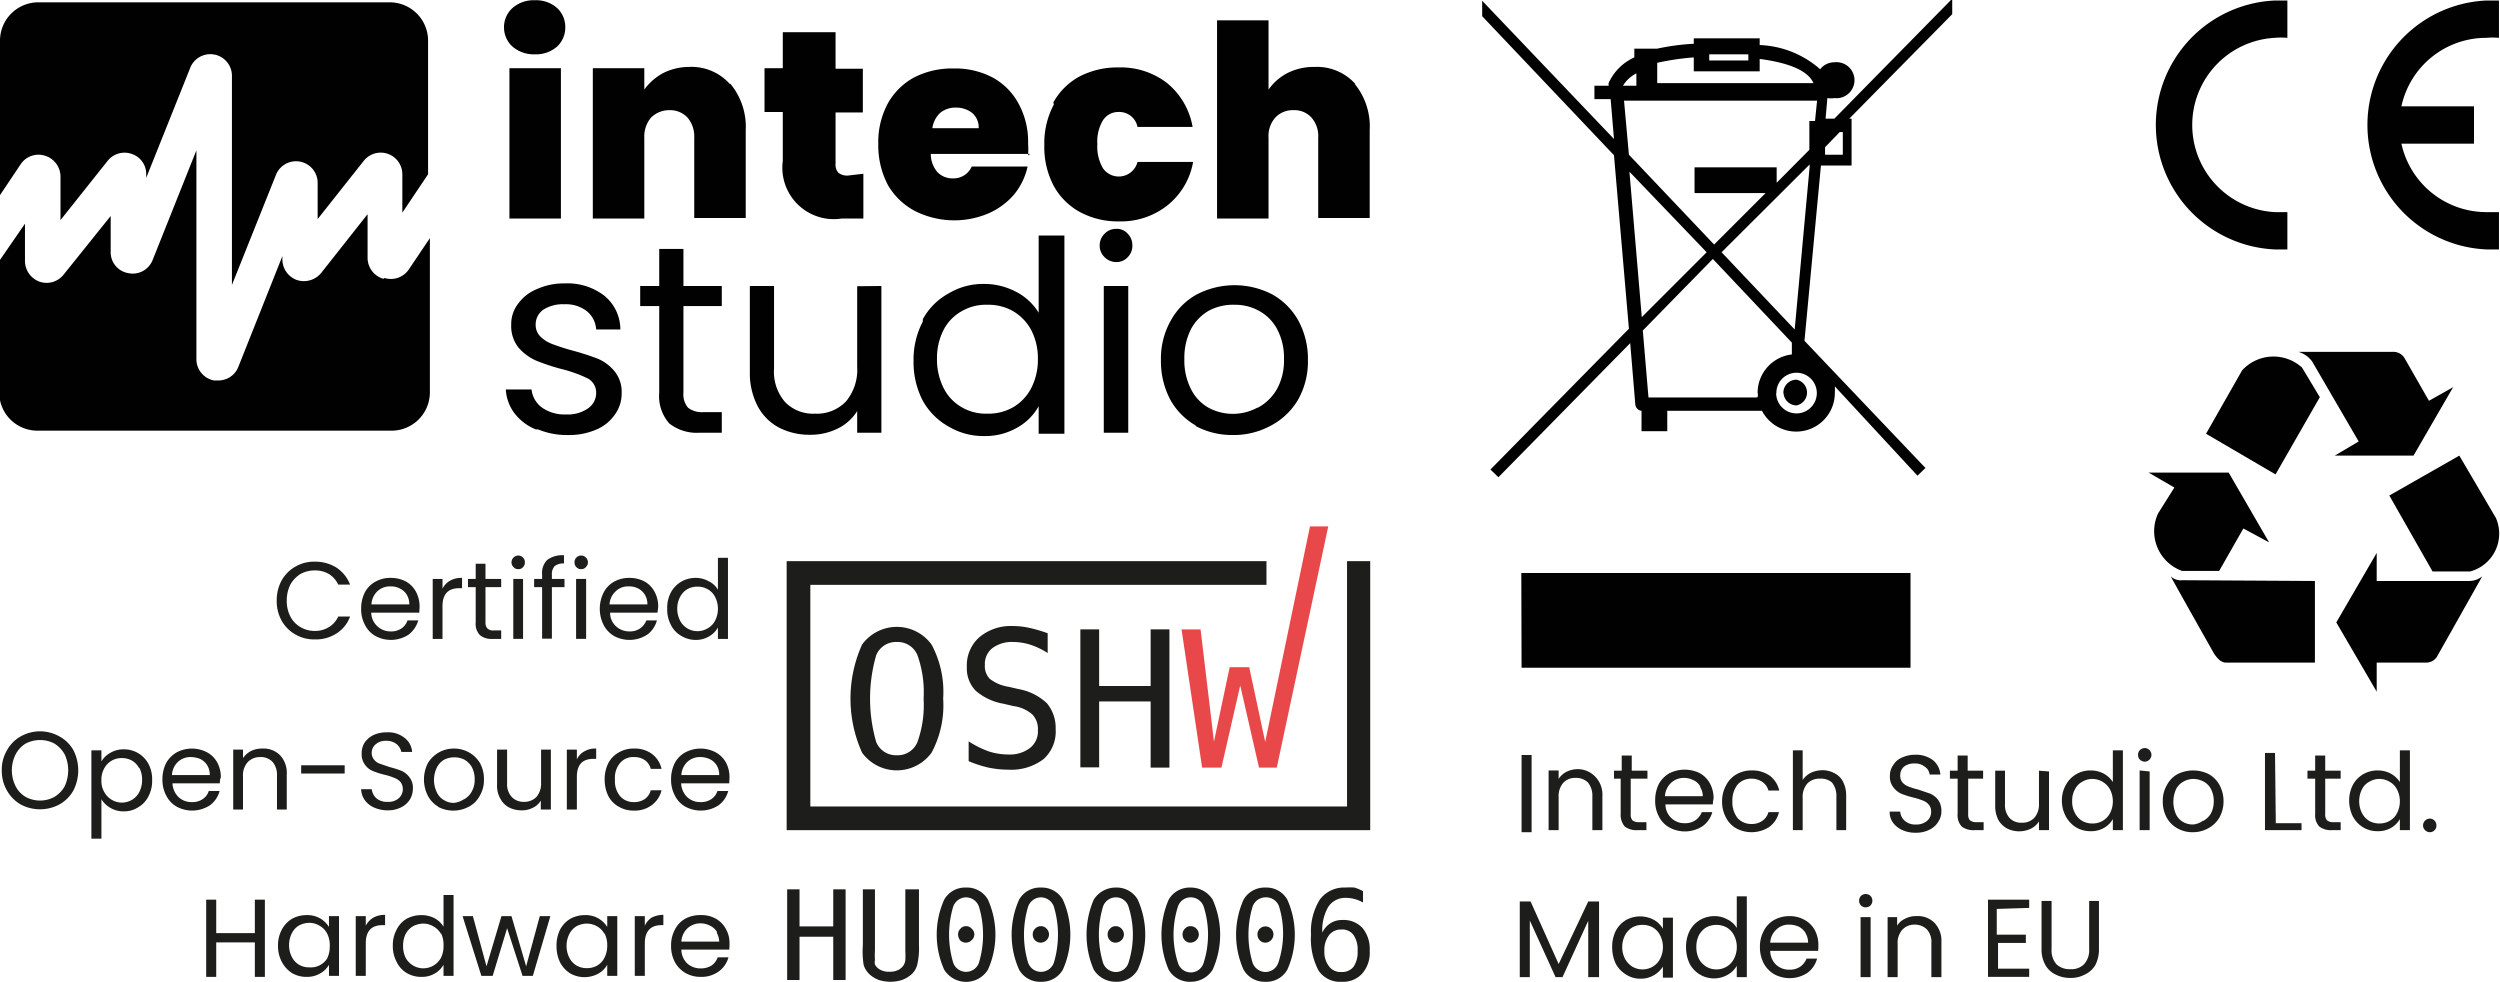 <svg xmlns="http://www.w3.org/2000/svg" viewBox="0 0 97.12 38.14"><defs><style>.cls-1{fill:#1d1d1b;}.cls-2,.cls-3{fill:#010101;}.cls-3{fill-rule:evenodd;}.cls-4{fill:#e9484a;}</style></defs><g id="Réteg_3" data-name="Réteg 3"><path class="cls-1" d="M47.24,126.3a1.4,1.4,0,0,1,.54-.54,1.44,1.44,0,0,1,.75-.19,1.55,1.55,0,0,1,.84.23,1.39,1.39,0,0,1,.53.66h-.46a1,1,0,0,0-.36-.41,1.07,1.07,0,0,0-.55-.14,1.16,1.16,0,0,0-.56.14,1.18,1.18,0,0,0-.39.41,1.38,1.38,0,0,0-.14.62,1.32,1.32,0,0,0,.14.62,1,1,0,0,0,.39.41,1.07,1.07,0,0,0,.56.15,1,1,0,0,0,.55-.15.91.91,0,0,0,.36-.41h.46a1.3,1.3,0,0,1-.53.66,1.47,1.47,0,0,1-.84.23,1.44,1.44,0,0,1-.75-.19,1.4,1.4,0,0,1-.54-.54,1.55,1.55,0,0,1-.19-.78A1.61,1.61,0,0,1,47.24,126.3Z" transform="translate(-36.3 -103.75)"/><path class="cls-1" d="M52.59,127.55H50.72a.75.75,0,0,0,.76.73.7.7,0,0,0,.42-.12.59.59,0,0,0,.23-.31h.42a1.08,1.08,0,0,1-.37.55,1.26,1.26,0,0,1-1.29.06,1,1,0,0,1-.41-.43,1.28,1.28,0,0,1-.15-.63,1.39,1.39,0,0,1,.14-.63,1,1,0,0,1,.41-.42,1.16,1.16,0,0,1,.6-.15,1.25,1.25,0,0,1,.59.14,1,1,0,0,1,.39.4,1.2,1.2,0,0,1,.14.57C52.6,127.39,52.59,127.46,52.59,127.55Zm-.49-.7a.64.64,0,0,0-.27-.24.75.75,0,0,0-.37-.08.71.71,0,0,0-.5.19.76.76,0,0,0-.23.51H52.2A.7.7,0,0,0,52.1,126.85Z" transform="translate(-36.3 -103.75)"/><path class="cls-1" d="M53.78,126.31a.88.88,0,0,1,.47-.11v.4h-.11c-.43,0-.65.23-.65.7v1.27h-.38v-2.33h.38v.38A.73.73,0,0,1,53.78,126.31Z" transform="translate(-36.3 -103.75)"/><path class="cls-1" d="M55.16,126.56v1.37a.33.33,0,0,0,.08.24.33.33,0,0,0,.25.07h.28v.33h-.35a.69.69,0,0,1-.48-.15.63.63,0,0,1-.16-.49v-1.37h-.3v-.32h.3v-.59h.38v.59h.61v.32Z" transform="translate(-36.3 -103.75)"/><path class="cls-1" d="M56.25,125.78a.25.25,0,0,1-.08-.18.27.27,0,0,1,.27-.27.26.26,0,0,1,.25.27.24.24,0,0,1-.07.18.22.22,0,0,1-.18.08A.22.22,0,0,1,56.25,125.78Zm.37.46v2.33h-.38v-2.33Z" transform="translate(-36.3 -103.75)"/><path class="cls-1" d="M58.23,126.56h-.49v2h-.38v-2h-.31v-.32h.31v-.17a.71.71,0,0,1,.2-.57,1,1,0,0,1,.65-.18v.32a.55.55,0,0,0-.36.1.45.45,0,0,0-.11.33v.17h.49Z" transform="translate(-36.3 -103.75)"/><path class="cls-1" d="M58.69,125.78a.24.24,0,0,1-.07-.18.25.25,0,0,1,.07-.19.27.27,0,0,1,.19-.08.25.25,0,0,1,.18.08.26.26,0,0,1,.08.19.25.25,0,0,1-.08.18.22.22,0,0,1-.18.08A.24.24,0,0,1,58.69,125.78Zm.38.46v2.33h-.39v-2.33Z" transform="translate(-36.3 -103.75)"/><path class="cls-1" d="M61.84,127.55H60a.71.71,0,0,0,.23.53.77.77,0,0,0,.52.2.7.7,0,0,0,.42-.12.67.67,0,0,0,.24-.31h.41a1,1,0,0,1-.37.55,1.26,1.26,0,0,1-1.29.06,1.06,1.06,0,0,1-.41-.43,1.4,1.4,0,0,1,0-1.26,1,1,0,0,1,.4-.42,1.21,1.21,0,0,1,.6-.15,1.25,1.25,0,0,1,.59.14,1,1,0,0,1,.39.4,1.2,1.2,0,0,1,.14.57A2,2,0,0,1,61.84,127.55Zm-.49-.7a.67.67,0,0,0-.26-.24.77.77,0,0,0-.37-.08.68.68,0,0,0-.5.19.73.73,0,0,0-.24.51h1.47A.7.7,0,0,0,61.35,126.85Z" transform="translate(-36.3 -103.75)"/><path class="cls-1" d="M62.36,126.77a1.08,1.08,0,0,1,.4-.42,1.1,1.1,0,0,1,.57-.15,1,1,0,0,1,.5.13.83.83,0,0,1,.36.33v-1.24h.39v3.15h-.39v-.44a.92.92,0,0,1-.34.34,1,1,0,0,1-.53.14,1.08,1.08,0,0,1-.56-.16,1,1,0,0,1-.4-.43,1.27,1.27,0,0,1-.14-.63A1.26,1.26,0,0,1,62.36,126.77Zm1.72.17a.7.7,0,0,0-.29-.3.76.76,0,0,0-.39-.1.77.77,0,0,0-.4.1.74.74,0,0,0-.28.3.94.94,0,0,0-.11.45,1,1,0,0,0,.11.47.74.74,0,0,0,.28.3.77.77,0,0,0,.4.11.77.77,0,0,0,.39-.11.7.7,0,0,0,.29-.3,1,1,0,0,0,.11-.46A1,1,0,0,0,64.08,126.94Z" transform="translate(-36.3 -103.75)"/><path class="cls-1" d="M37.1,135a1.45,1.45,0,0,1-.53-.54,1.51,1.51,0,0,1-.2-.78,1.46,1.46,0,0,1,.2-.78,1.38,1.38,0,0,1,.53-.54,1.53,1.53,0,0,1,1.51,0,1.38,1.38,0,0,1,.54.53,1.72,1.72,0,0,1,0,1.57,1.4,1.4,0,0,1-.54.54,1.6,1.6,0,0,1-1.51,0Zm1.31-.29a1.12,1.12,0,0,0,.4-.41,1.47,1.47,0,0,0,0-1.25,1.18,1.18,0,0,0-.39-.41,1.16,1.16,0,0,0-.56-.14,1.2,1.2,0,0,0-.57.14,1.07,1.07,0,0,0-.38.41,1.38,1.38,0,0,0,0,1.25,1,1,0,0,0,.39.41,1.17,1.17,0,0,0,1.11,0Z" transform="translate(-36.3 -103.75)"/><path class="cls-1" d="M40.58,133a1,1,0,0,1,.53-.14,1.07,1.07,0,0,1,.56.15,1.08,1.08,0,0,1,.4.42,1.27,1.27,0,0,1,.14.63,1.26,1.26,0,0,1-.14.62,1,1,0,0,1-.4.43,1,1,0,0,1-.56.16,1,1,0,0,1-.53-.14,1,1,0,0,1-.34-.33v1.53h-.39v-3.43h.39v.43A.9.9,0,0,1,40.58,133Zm1.13.6a.74.74,0,0,0-.28-.3.79.79,0,0,0-.4-.1.75.75,0,0,0-.68.4.87.87,0,0,0-.11.46.85.85,0,0,0,.11.46.79.79,0,0,0,.68.41.8.8,0,0,0,.4-.11.74.74,0,0,0,.28-.3,1,1,0,0,0,.11-.46A1,1,0,0,0,41.71,133.57Z" transform="translate(-36.3 -103.75)"/><path class="cls-1" d="M44.84,134.18H43a.8.8,0,0,0,.24.54.74.74,0,0,0,.52.19.7.7,0,0,0,.42-.12.59.59,0,0,0,.23-.31h.42a1,1,0,0,1-.37.55,1.26,1.26,0,0,1-1.29.06,1,1,0,0,1-.41-.43,1.28,1.28,0,0,1-.15-.63,1.39,1.39,0,0,1,.14-.63,1.1,1.1,0,0,1,.41-.42,1.26,1.26,0,0,1,1.19,0,1,1,0,0,1,.39.39,1.21,1.21,0,0,1,.14.58C44.85,134,44.84,134.1,44.84,134.18Zm-.49-.7a.67.67,0,0,0-.26-.24,1,1,0,0,0-.38-.08.71.71,0,0,0-.5.19.76.76,0,0,0-.23.51h1.47A.7.7,0,0,0,44.35,133.48Z" transform="translate(-36.3 -103.75)"/><path class="cls-1" d="M47.18,133.09a1,1,0,0,1,.26.74v1.37h-.38v-1.32a.77.77,0,0,0-.17-.53.62.62,0,0,0-.48-.19.66.66,0,0,0-.48.19.76.76,0,0,0-.19.56v1.29h-.38v-2.33h.38v.33a.87.87,0,0,1,.32-.28,1,1,0,0,1,.43-.09A.9.9,0,0,1,47.18,133.09Z" transform="translate(-36.3 -103.75)"/><path class="cls-1" d="M49.69,133.48v.32H48v-.32Z" transform="translate(-36.3 -103.75)"/><path class="cls-1" d="M50.83,135.12a.86.86,0,0,1-.36-.29.75.75,0,0,1-.14-.42h.41a.59.59,0,0,0,.18.35.63.63,0,0,0,.44.14.59.59,0,0,0,.43-.14.47.47,0,0,0,.07-.63.6.6,0,0,0-.24-.16,2.3,2.3,0,0,0-.37-.12,2.92,2.92,0,0,1-.47-.15.7.7,0,0,1-.3-.24.68.68,0,0,1-.13-.44.77.77,0,0,1,.12-.43.91.91,0,0,1,.35-.29,1.19,1.19,0,0,1,.51-.1,1,1,0,0,1,.68.21.75.75,0,0,1,.3.55h-.42a.53.53,0,0,0-.18-.3.62.62,0,0,0-.42-.13.56.56,0,0,0-.39.13.43.43,0,0,0-.16.35.4.4,0,0,0,.1.26.48.48,0,0,0,.22.15l.38.13a3.78,3.78,0,0,1,.47.15.81.81,0,0,1,.3.25.66.66,0,0,1,.13.44.84.84,0,0,1-.11.41.85.85,0,0,1-.34.31,1.12,1.12,0,0,1-.53.12A1.29,1.29,0,0,1,50.83,135.12Z" transform="translate(-36.3 -103.75)"/><path class="cls-1" d="M53.33,135.09a1.06,1.06,0,0,1-.41-.43,1.4,1.4,0,0,1,0-1.26,1.17,1.17,0,0,1,1-.57,1.19,1.19,0,0,1,.6.15,1.15,1.15,0,0,1,.43.42,1.28,1.28,0,0,1,.15.63,1.18,1.18,0,0,1-.16.63,1,1,0,0,1-.43.43,1.27,1.27,0,0,1-1.2,0Zm1-.29a.74.74,0,0,0,.29-.29.9.9,0,0,0,.12-.48,1,1,0,0,0-.11-.48.81.81,0,0,0-.29-.29.89.89,0,0,0-.78,0,.71.71,0,0,0-.28.29,1.1,1.1,0,0,0,0,1,.66.66,0,0,0,.28.29.7.7,0,0,0,.38.1A.87.87,0,0,0,54.32,134.8Z" transform="translate(-36.3 -103.75)"/><path class="cls-1" d="M57.7,132.87v2.33h-.39v-.35a.7.7,0,0,1-.31.28.91.91,0,0,1-.43.1,1.07,1.07,0,0,1-.49-.11.8.8,0,0,1-.34-.34,1,1,0,0,1-.13-.55v-1.36H56v1.31a.72.72,0,0,0,.18.53.62.62,0,0,0,.47.19.66.66,0,0,0,.49-.19.8.8,0,0,0,.18-.56v-1.28Z" transform="translate(-36.3 -103.75)"/><path class="cls-1" d="M59,132.94a.83.83,0,0,1,.46-.11v.4h-.1c-.44,0-.65.23-.65.7v1.27h-.39v-2.33h.39v.38A.67.67,0,0,1,59,132.94Z" transform="translate(-36.3 -103.75)"/><path class="cls-1" d="M59.93,133.4a1,1,0,0,1,.41-.42,1.11,1.11,0,0,1,.58-.15,1.13,1.13,0,0,1,.71.21,1,1,0,0,1,.37.58h-.42a.58.58,0,0,0-.23-.34.73.73,0,0,0-.43-.12.66.66,0,0,0-.53.23.89.89,0,0,0-.2.64.92.92,0,0,0,.2.65.69.69,0,0,0,.53.23.73.73,0,0,0,.43-.12.6.6,0,0,0,.23-.34H62a1,1,0,0,1-.37.57,1.1,1.1,0,0,1-.71.22,1.11,1.11,0,0,1-.58-.15,1,1,0,0,1-.41-.42,1.44,1.44,0,0,1-.14-.64A1.39,1.39,0,0,1,59.93,133.4Z" transform="translate(-36.3 -103.75)"/><path class="cls-1" d="M64.63,134.18H62.76a.8.8,0,0,0,.24.54.74.74,0,0,0,.52.19.7.7,0,0,0,.42-.12.59.59,0,0,0,.23-.31h.42a1,1,0,0,1-.37.55,1.26,1.26,0,0,1-1.29.06,1,1,0,0,1-.41-.43,1.28,1.28,0,0,1-.15-.63,1.39,1.39,0,0,1,.14-.63,1,1,0,0,1,.41-.42,1.26,1.26,0,0,1,1.19,0,1,1,0,0,1,.39.39,1.21,1.21,0,0,1,.14.58C64.64,134,64.63,134.1,64.63,134.18Zm-.49-.7a.64.64,0,0,0-.27-.24.87.87,0,0,0-.37-.08.71.71,0,0,0-.5.19.76.76,0,0,0-.23.51h1.47A.7.7,0,0,0,64.14,133.48Z" transform="translate(-36.3 -103.75)"/><path class="cls-1" d="M46.59,138.7v3H46.2v-1.34H44.7v1.34h-.39v-3h.39V140h1.5v-1.3Z" transform="translate(-36.3 -103.75)"/><path class="cls-1" d="M47.25,139.86a1.08,1.08,0,0,1,.4-.42,1.16,1.16,0,0,1,.56-.14,1,1,0,0,1,.53.13,1,1,0,0,1,.34.33v-.42h.39v2.32h-.39v-.43a.88.88,0,0,1-.35.34,1,1,0,0,1-.52.13,1.1,1.1,0,0,1-.57-.15,1.16,1.16,0,0,1-.39-.43,1.3,1.3,0,0,1-.15-.63A1.28,1.28,0,0,1,47.25,139.86ZM49,140a.74.74,0,0,0-.29-.29.77.77,0,0,0-.39-.11.88.88,0,0,0-.4.1.74.74,0,0,0-.28.3,1,1,0,0,0-.11.46,1,1,0,0,0,.11.47.74.74,0,0,0,.28.3.77.77,0,0,0,.4.1A.75.75,0,0,0,49,141a1,1,0,0,0,.11-.47A1,1,0,0,0,49,140Z" transform="translate(-36.3 -103.75)"/><path class="cls-1" d="M50.8,139.4a.92.92,0,0,1,.46-.11v.4h-.1c-.44,0-.65.24-.65.71v1.26h-.39v-2.32h.39v.37A.78.78,0,0,1,50.8,139.4Z" transform="translate(-36.3 -103.75)"/><path class="cls-1" d="M51.71,139.86a1,1,0,0,1,.39-.42,1.2,1.2,0,0,1,.57-.14,1.13,1.13,0,0,1,.51.12.93.93,0,0,1,.35.33v-1.23h.39v3.14h-.39v-.43a.92.92,0,0,1-.34.34,1,1,0,0,1-.52.13,1.1,1.1,0,0,1-.57-.15,1,1,0,0,1-.39-.43,1.3,1.3,0,0,1-.15-.63A1.28,1.28,0,0,1,51.71,139.86Zm1.72.17a.74.74,0,0,0-.29-.29.77.77,0,0,0-.4-.11.87.87,0,0,0-.39.1.76.76,0,0,0-.29.3,1,1,0,0,0-.1.46,1,1,0,0,0,.1.47.78.78,0,0,0,1.37,0,1,1,0,0,0,.1-.47A1,1,0,0,0,53.43,140Z" transform="translate(-36.3 -103.75)"/><path class="cls-1" d="M57.68,139.34,57,141.66h-.4L56,139.81l-.56,1.85H55l-.73-2.32h.4l.53,1.95.58-1.95h.39l.57,1.95.53-1.95Z" transform="translate(-36.3 -103.75)"/><path class="cls-1" d="M58.06,139.86a1.08,1.08,0,0,1,.4-.42,1.19,1.19,0,0,1,.56-.14,1,1,0,0,1,.53.13,1,1,0,0,1,.34.33v-.42h.39v2.32h-.39v-.43a.92.92,0,0,1-.34.34,1.13,1.13,0,0,1-1.09,0,1.11,1.11,0,0,1-.4-.43,1.42,1.42,0,0,1-.14-.63A1.39,1.39,0,0,1,58.06,139.86Zm1.72.17a.71.71,0,0,0-.28-.29.8.8,0,0,0-.4-.11.88.88,0,0,0-.4.1.74.74,0,0,0-.28.3,1,1,0,0,0-.11.46,1,1,0,0,0,.11.47.74.74,0,0,0,.28.3.77.77,0,0,0,.4.1.79.79,0,0,0,.4-.1.74.74,0,0,0,.28-.3,1,1,0,0,0,.11-.47A1,1,0,0,0,59.78,140Z" transform="translate(-36.3 -103.75)"/><path class="cls-1" d="M61.61,139.4a1,1,0,0,1,.46-.11v.4H62c-.43,0-.65.24-.65.71v1.26h-.39v-2.32h.39v.37A.78.78,0,0,1,61.61,139.4Z" transform="translate(-36.3 -103.75)"/><path class="cls-1" d="M64.63,140.64H62.77a.75.75,0,0,0,.23.54.76.76,0,0,0,.52.19.77.77,0,0,0,.42-.11.64.64,0,0,0,.24-.32h.42a1,1,0,0,1-.38.55,1.14,1.14,0,0,1-.7.21,1.18,1.18,0,0,1-.59-.15,1.1,1.1,0,0,1-.41-.42,1.32,1.32,0,0,1-.15-.64,1.28,1.28,0,0,1,.15-.63,1,1,0,0,1,.4-.42,1.21,1.21,0,0,1,.6-.14,1.12,1.12,0,0,1,.59.14,1,1,0,0,1,.39.4,1.1,1.1,0,0,1,.14.57A1.85,1.85,0,0,1,64.63,140.64Zm-.48-.69a.62.62,0,0,0-.27-.24.78.78,0,0,0-.37-.09.74.74,0,0,0-.5.19.77.77,0,0,0-.24.52h1.47A.74.74,0,0,0,64.15,140Z" transform="translate(-36.3 -103.75)"/><path class="cls-1" d="M95.8,133.08v3h-.39v-3Z" transform="translate(-36.3 -103.75)"/><path class="cls-1" d="M98.28,133.93a1,1,0,0,1,.27.74V136h-.39v-1.31a.81.81,0,0,0-.17-.54.65.65,0,0,0-.48-.18.62.62,0,0,0-.48.19.79.79,0,0,0-.18.56V136h-.39v-2.32h.39v.33a.77.77,0,0,1,.31-.28,1,1,0,0,1,.43-.1A.94.94,0,0,1,98.28,133.93Z" transform="translate(-36.3 -103.75)"/><path class="cls-1" d="M99.65,134v1.38a.33.33,0,0,0,.07.24.39.39,0,0,0,.25.07h.29V136h-.35a.75.75,0,0,1-.49-.14.69.69,0,0,1-.16-.49V134H99v-.31h.3v-.59h.39v.59h.61V134Z" transform="translate(-36.3 -103.75)"/><path class="cls-1" d="M102.84,135H101a.73.73,0,0,0,.75.73.7.7,0,0,0,.42-.12.67.67,0,0,0,.24-.31h.41a1,1,0,0,1-.37.54,1.26,1.26,0,0,1-1.29.06,1,1,0,0,1-.41-.42,1.28,1.28,0,0,1-.15-.63,1.44,1.44,0,0,1,.14-.64,1.1,1.1,0,0,1,.41-.42,1.33,1.33,0,0,1,1.19,0,1,1,0,0,1,.39.4,1.2,1.2,0,0,1,.14.57C102.85,134.86,102.84,134.94,102.84,135Zm-.49-.7a.55.55,0,0,0-.26-.24.81.81,0,0,0-.37-.09.72.72,0,0,0-.5.19.77.77,0,0,0-.24.52h1.47A.67.67,0,0,0,102.35,134.33Z" transform="translate(-36.3 -103.75)"/><path class="cls-1" d="M103.36,134.25a1,1,0,0,1,.4-.42,1.15,1.15,0,0,1,.59-.15,1.17,1.17,0,0,1,.71.21,1,1,0,0,1,.36.57H105a.6.6,0,0,0-.23-.33.75.75,0,0,0-.43-.13.71.71,0,0,0-.54.23,1,1,0,0,0-.2.65,1,1,0,0,0,.2.65.71.71,0,0,0,.54.23.7.7,0,0,0,.42-.12.6.6,0,0,0,.24-.34h.41a1,1,0,0,1-.37.57,1.26,1.26,0,0,1-1.29.06,1,1,0,0,1-.4-.42,1.28,1.28,0,0,1-.15-.63A1.25,1.25,0,0,1,103.36,134.25Z" transform="translate(-36.3 -103.75)"/><path class="cls-1" d="M107.57,133.79a.75.75,0,0,1,.33.33,1.18,1.18,0,0,1,.12.55V136h-.38v-1.31a.81.81,0,0,0-.17-.54A.65.65,0,0,0,107,134a.64.64,0,0,0-.49.19.79.79,0,0,0-.18.56V136h-.38V132.9h.38v1.15a.87.87,0,0,1,.32-.28,1.14,1.14,0,0,1,.45-.1A1,1,0,0,1,107.57,133.79Z" transform="translate(-36.3 -103.75)"/><path class="cls-1" d="M110.21,136a.91.91,0,0,1-.37-.29.69.69,0,0,1-.13-.43h.41a.51.51,0,0,0,.17.35.6.6,0,0,0,.44.15.63.63,0,0,0,.43-.14.44.44,0,0,0,.16-.36.4.4,0,0,0-.09-.27.53.53,0,0,0-.23-.16,2.9,2.9,0,0,0-.38-.12,3.3,3.3,0,0,1-.47-.15.81.81,0,0,1-.3-.25.64.64,0,0,1-.13-.44.68.68,0,0,1,.13-.42.69.69,0,0,1,.34-.29,1.19,1.19,0,0,1,.51-.11,1.09,1.09,0,0,1,.69.21.79.79,0,0,1,.29.56h-.42a.4.4,0,0,0-.18-.3.59.59,0,0,0-.41-.13.62.62,0,0,0-.4.12.44.44,0,0,0-.15.35.4.4,0,0,0,.09.27.57.57,0,0,0,.22.15,2.48,2.48,0,0,0,.38.12l.47.16a.79.79,0,0,1,.31.24.75.75,0,0,1,.13.45.72.72,0,0,1-.12.4.79.79,0,0,1-.34.31,1.12,1.12,0,0,1-.53.12A1.21,1.21,0,0,1,110.21,136Z" transform="translate(-36.3 -103.75)"/><path class="cls-1" d="M112.76,134v1.38a.33.33,0,0,0,.07.24.39.39,0,0,0,.25.07h.28V136H113a.75.75,0,0,1-.49-.14.64.64,0,0,1-.16-.49V134h-.3v-.31h.3v-.59h.39v.59h.6V134Z" transform="translate(-36.3 -103.75)"/><path class="cls-1" d="M115.9,133.72V136h-.39v-.34a.77.77,0,0,1-.31.28,1.06,1.06,0,0,1-.92,0,.88.88,0,0,1-.35-.34,1.18,1.18,0,0,1-.12-.55v-1.36h.38V135a.74.74,0,0,0,.18.53.61.61,0,0,0,.47.18.63.63,0,0,0,.49-.19.79.79,0,0,0,.18-.56v-1.27Z" transform="translate(-36.3 -103.75)"/><path class="cls-1" d="M116.55,134.25a1.08,1.08,0,0,1,.4-.42,1.07,1.07,0,0,1,.56-.15,1.1,1.1,0,0,1,.51.12,1,1,0,0,1,.36.33V132.9h.39V136h-.39v-.43a.92.92,0,0,1-.34.34,1,1,0,0,1-.53.13,1.07,1.07,0,0,1-.56-.15,1.11,1.11,0,0,1-.4-.43,1.28,1.28,0,0,1-.15-.63A1.21,1.21,0,0,1,116.55,134.25Zm1.72.17a.79.79,0,0,0-.68-.41.77.77,0,0,0-.4.11.66.66,0,0,0-.28.29.87.87,0,0,0-.11.46.91.91,0,0,0,.11.47.74.74,0,0,0,.28.3.77.77,0,0,0,.4.1.75.75,0,0,0,.68-.4,1,1,0,0,0,.11-.46A1,1,0,0,0,118.27,134.42Z" transform="translate(-36.3 -103.75)"/><path class="cls-1" d="M119.43,133.26a.24.24,0,0,1-.07-.18.25.25,0,0,1,.07-.19.29.29,0,0,1,.19-.08.25.25,0,0,1,.18.08.26.26,0,0,1,.08.19.27.27,0,0,1-.26.26A.29.29,0,0,1,119.43,133.26Zm.38.46V136h-.39v-2.32Z" transform="translate(-36.3 -103.75)"/><path class="cls-1" d="M120.89,135.93a1.06,1.06,0,0,1-.42-.42,1.28,1.28,0,0,1-.15-.63,1.18,1.18,0,0,1,.16-.63,1,1,0,0,1,.42-.43,1.36,1.36,0,0,1,1.2,0,1.06,1.06,0,0,1,.42.42,1.32,1.32,0,0,1,.16.64,1.28,1.28,0,0,1-.16.63,1.11,1.11,0,0,1-.44.42,1.21,1.21,0,0,1-.6.15A1.18,1.18,0,0,1,120.89,135.93Zm1-.29a.76.76,0,0,0,.3-.29,1,1,0,0,0,.11-.47,1,1,0,0,0-.11-.48.68.68,0,0,0-.29-.29.87.87,0,0,0-.39-.1.8.8,0,0,0-.38.1.68.68,0,0,0-.29.29,1.2,1.2,0,0,0,0,1,.71.71,0,0,0,.28.29.79.79,0,0,0,.38.09A.76.76,0,0,0,121.87,135.64Z" transform="translate(-36.3 -103.75)"/><path class="cls-1" d="M124.71,135.73h1V136h-1.42v-3h.39Z" transform="translate(-36.3 -103.75)"/><path class="cls-1" d="M126.63,134v1.38a.33.33,0,0,0,.07.24.39.39,0,0,0,.25.07h.28V136h-.34a.75.75,0,0,1-.49-.14.64.64,0,0,1-.16-.49V134h-.3v-.31h.3v-.59h.39v.59h.6V134Z" transform="translate(-36.3 -103.75)"/><path class="cls-1" d="M127.7,134.25a1.08,1.08,0,0,1,.4-.42,1.1,1.1,0,0,1,.57-.15,1.06,1.06,0,0,1,.5.12,1,1,0,0,1,.36.33V132.9h.39V136h-.39v-.43a.92.92,0,0,1-.34.34,1,1,0,0,1-.53.13,1.07,1.07,0,0,1-.56-.15,1.11,1.11,0,0,1-.4-.43,1.39,1.39,0,0,1-.14-.63A1.32,1.32,0,0,1,127.7,134.25Zm1.72.17a.7.7,0,0,0-.29-.3.77.77,0,0,0-.39-.11.77.77,0,0,0-.4.11.66.66,0,0,0-.28.29,1,1,0,0,0-.11.46,1,1,0,0,0,.11.47.74.74,0,0,0,.28.3.77.77,0,0,0,.4.1.76.76,0,0,0,.39-.1.7.7,0,0,0,.29-.3,1,1,0,0,0,.11-.46A1,1,0,0,0,129.42,134.42Z" transform="translate(-36.3 -103.75)"/><path class="cls-1" d="M130.51,136a.25.25,0,0,1-.08-.18.27.27,0,0,1,.27-.27.26.26,0,0,1,.25.27.24.24,0,0,1-.07.18.25.25,0,0,1-.18.08A.26.26,0,0,1,130.51,136Z" transform="translate(-36.3 -103.75)"/><path class="cls-1" d="M98.42,138.77v2.94H98v-2.19l-1,2.19h-.27l-1-2.2v2.2h-.39v-2.94h.42l1.09,2.43L98,138.77Z" transform="translate(-36.3 -103.75)"/><path class="cls-1" d="M99.07,139.91a1.08,1.08,0,0,1,.4-.42,1.13,1.13,0,0,1,1.09,0,.92.92,0,0,1,.34.34v-.43h.39v2.33h-.39v-.43a1,1,0,0,1-.34.33,1,1,0,0,1-.53.14,1,1,0,0,1-.56-.16,1.08,1.08,0,0,1-.4-.42,1.46,1.46,0,0,1-.14-.63A1.39,1.39,0,0,1,99.07,139.91Zm1.72.17a.74.74,0,0,0-.28-.3.79.79,0,0,0-.4-.1.77.77,0,0,0-.4.1.81.81,0,0,0-.28.3,1,1,0,0,0-.11.46,1,1,0,0,0,.11.46.81.81,0,0,0,.28.3.77.77,0,0,0,.4.11.8.8,0,0,0,.4-.11.74.74,0,0,0,.28-.3,1,1,0,0,0,0-.92Z" transform="translate(-36.3 -103.75)"/><path class="cls-1" d="M101.94,139.91a1.08,1.08,0,0,1,.4-.42,1.1,1.1,0,0,1,.57-.15,1,1,0,0,1,.5.13.83.83,0,0,1,.36.33v-1.23h.39v3.14h-.39v-.44a.92.92,0,0,1-.34.34,1.07,1.07,0,0,1-1.09,0,1.08,1.08,0,0,1-.4-.42,1.46,1.46,0,0,1-.14-.63A1.39,1.39,0,0,1,101.94,139.91Zm1.72.17a.74.74,0,0,0-.28-.3.85.85,0,0,0-.8,0,.81.81,0,0,0-.28.3,1,1,0,0,0-.1.46,1,1,0,0,0,.1.46.81.81,0,0,0,.28.3.78.78,0,0,0,.8,0,.74.74,0,0,0,.28-.3,1,1,0,0,0,0-.92Z" transform="translate(-36.3 -103.75)"/><path class="cls-1" d="M106.93,140.69h-1.86a.75.75,0,0,0,.23.54.74.74,0,0,0,.52.19.7.7,0,0,0,.42-.12.67.67,0,0,0,.24-.31h.41a1,1,0,0,1-.37.55,1.26,1.26,0,0,1-1.29.06,1.1,1.1,0,0,1-.41-.42,1.34,1.34,0,0,1-.15-.64,1.28,1.28,0,0,1,.15-.63,1,1,0,0,1,.4-.42,1.21,1.21,0,0,1,.6-.15,1.15,1.15,0,0,1,.59.15,1,1,0,0,1,.39.39,1.21,1.21,0,0,1,.14.58A1.85,1.85,0,0,1,106.93,140.69Zm-.49-.7a.67.67,0,0,0-.26-.24.91.91,0,0,0-.37-.08.68.68,0,0,0-.5.19.73.73,0,0,0-.24.51h1.47A.7.7,0,0,0,106.44,140Z" transform="translate(-36.3 -103.75)"/><path class="cls-1" d="M108.6,138.93a.27.27,0,0,1,0-.38.27.27,0,0,1,.36,0,.27.27,0,0,1,0,.38.27.27,0,0,1-.36,0Zm.37.45v2.33h-.39v-2.33Z" transform="translate(-36.3 -103.75)"/><path class="cls-1" d="M111.45,139.6a1,1,0,0,1,.27.74v1.37h-.39v-1.32a.72.72,0,0,0-.17-.53.66.66,0,0,0-.48-.19.63.63,0,0,0-.48.2.76.76,0,0,0-.18.55v1.29h-.39v-2.33H110v.33a.68.68,0,0,1,.31-.27.88.88,0,0,1,.43-.1A.9.9,0,0,1,111.45,139.6Z" transform="translate(-36.3 -103.75)"/><path class="cls-1" d="M113.87,139.06v1H115v.32h-1.08v1h1.21v.32h-1.6v-3h1.6v.32Z" transform="translate(-36.3 -103.75)"/><path class="cls-1" d="M116,138.75v1.87a.81.81,0,0,0,.19.59.73.73,0,0,0,.54.19.69.69,0,0,0,.53-.19.81.81,0,0,0,.2-.59v-1.87h.38v1.87a1.32,1.32,0,0,1-.14.62.92.92,0,0,1-.41.37,1.13,1.13,0,0,1-.56.13,1.2,1.2,0,0,1-.57-.13.89.89,0,0,1-.4-.37,1.21,1.21,0,0,1-.15-.62v-1.87Z" transform="translate(-36.3 -103.75)"/></g><g id="Réteg_4" data-name="Réteg 4"><g id="b"><g id="c"><path class="cls-2" d="M38.05,109.8a.85.85,0,0,1,.6.81v1.69L40.48,110a.84.84,0,0,1,.94-.27.82.82,0,0,1,.56.79v.14l1.7-4.25a.84.84,0,0,1,1.63.31v8.1l1.7-4.25a.84.84,0,0,1,1.63.31v1.38L50.43,110a.84.84,0,0,1,1.5.51l0,1.5,1-1.49v-5.19a1.49,1.49,0,0,0-1.49-1.49H37.78a1.49,1.49,0,0,0-1.48,1.49v6l.81-1.21A.83.83,0,0,1,38.05,109.8Z" transform="translate(-36.3 -103.75)"/><path class="cls-2" d="M51.19,114.58a.85.85,0,0,1-.61-.8v-1.71l-1.8,2.28a.87.87,0,0,1-.94.28.85.85,0,0,1-.57-.8v-.13L45.56,118a.83.83,0,0,1-.78.53h-.17a.84.84,0,0,1-.68-.83v-8.11l-1.7,4.26a.83.83,0,0,1-.95.51.82.82,0,0,1-.68-.83v-1.39l-1.83,2.28a.84.84,0,0,1-.94.27.86.86,0,0,1-.56-.8v-1.45l-1,1.45V119a1.48,1.48,0,0,0,1.48,1.48H51.46A1.49,1.49,0,0,0,53,119v-6l-.82,1.22a.84.84,0,0,1-.94.33Z" transform="translate(-36.3 -103.75)"/><path class="cls-2" d="M56.21,105.56a1,1,0,0,1-.33-.74,1,1,0,0,1,.33-.76,1.24,1.24,0,0,1,.87-.3,1.22,1.22,0,0,1,.86.3,1,1,0,0,1,.32.76,1,1,0,0,1-.32.74,1.23,1.23,0,0,1-.86.3A1.26,1.26,0,0,1,56.21,105.56Zm1.88.84v5.84h-2V106.4Z" transform="translate(-36.3 -103.75)"/><path class="cls-2" d="M64.67,107a2.62,2.62,0,0,1,.6,1.81v3.41h-2V109.1a1.13,1.13,0,0,0-.26-.78.92.92,0,0,0-.7-.29,1,1,0,0,0-.72.29,1.13,1.13,0,0,0-.26.78v3.14h-2V106.4h2v.83a2.17,2.17,0,0,1,.73-.64,2.26,2.26,0,0,1,1-.24,2,2,0,0,1,1.6.67Z" transform="translate(-36.3 -103.75)"/><path class="cls-2" d="M69.84,110.5v1.74H69A2,2,0,0,1,66.71,110V108.1H66v-1.7h.71V105h2.05v1.42h1.06v1.7H68.76v2a.45.45,0,0,0,.11.34.54.54,0,0,0,.37.11Z" transform="translate(-36.3 -103.75)"/><path class="cls-2" d="M76.32,109.73H72.46a1.08,1.08,0,0,0,.26.71.81.81,0,0,0,.6.24.77.77,0,0,0,.73-.46h2.17a2.58,2.58,0,0,1-.52,1.08,2.79,2.79,0,0,1-1,.74,3.4,3.4,0,0,1-2.85-.09,2.63,2.63,0,0,1-1.05-1,3.29,3.29,0,0,1-.38-1.6,3.16,3.16,0,0,1,.37-1.58,2.57,2.57,0,0,1,1-1,3.21,3.21,0,0,1,1.54-.36,3.12,3.12,0,0,1,1.53.35,2.49,2.49,0,0,1,1,1,3.07,3.07,0,0,1,.38,1.55,3.87,3.87,0,0,1,0,.48Zm-2-1a.74.74,0,0,0-.25-.59,1,1,0,0,0-.63-.21.93.93,0,0,0-.61.2,1,1,0,0,0-.31.6Z" transform="translate(-36.3 -103.75)"/><path class="cls-2" d="M77.22,107.73a2.57,2.57,0,0,1,1-1,3.2,3.2,0,0,1,1.53-.36,2.94,2.94,0,0,1,1.88.6,2.82,2.82,0,0,1,1,1.71H80.49a.72.72,0,0,0-.73-.58.71.71,0,0,0-.61.32,1.6,1.6,0,0,0-.22.93,1.65,1.65,0,0,0,.22.94.75.75,0,0,0,1.34-.25h2.16a2.77,2.77,0,0,1-1,1.69,2.9,2.9,0,0,1-1.88.62,3.09,3.09,0,0,1-1.53-.37,2.57,2.57,0,0,1-1-1,3.22,3.22,0,0,1-.37-1.59,3.18,3.18,0,0,1,.37-1.58Z" transform="translate(-36.3 -103.75)"/><path class="cls-2" d="M88.92,107a2.61,2.61,0,0,1,.59,1.81v3.41h-2V109.1a1.08,1.08,0,0,0-.26-.78.89.89,0,0,0-.7-.29.93.93,0,0,0-.71.29,1.08,1.08,0,0,0-.26.78v3.14h-2v-7.7h2v2.69a2.08,2.08,0,0,1,.73-.64,2.28,2.28,0,0,1,1.07-.24,2,2,0,0,1,1.58.67Z" transform="translate(-36.3 -103.75)"/><path class="cls-2" d="M57.11,120.43a2,2,0,0,1-.82-.62,1.7,1.7,0,0,1-.34-.93h1a1,1,0,0,0,.4.7,1.52,1.52,0,0,0,.94.27,1.37,1.37,0,0,0,.86-.24.72.72,0,0,0,.31-.6.62.62,0,0,0-.33-.56,5.13,5.13,0,0,0-1-.36,8.12,8.12,0,0,1-1-.33,1.94,1.94,0,0,1-.69-.51,1.34,1.34,0,0,1-.28-.89,1.28,1.28,0,0,1,.26-.8,1.68,1.68,0,0,1,.74-.58,2.53,2.53,0,0,1,1.09-.22,2.33,2.33,0,0,1,1.53.48,1.7,1.7,0,0,1,.62,1.31h-.94a1,1,0,0,0-.36-.71,1.34,1.34,0,0,0-.88-.27,1.39,1.39,0,0,0-.81.21.69.69,0,0,0-.3.58.63.63,0,0,0,.18.46,1.29,1.29,0,0,0,.45.29c.19.07.44.16.77.25a10,10,0,0,1,1,.32,1.68,1.68,0,0,1,.66.49,1.25,1.25,0,0,1,.28.84,1.39,1.39,0,0,1-.26.84,1.66,1.66,0,0,1-.73.59,2.65,2.65,0,0,1-1.09.21,2.91,2.91,0,0,1-1.17-.22Z" transform="translate(-36.3 -103.75)"/><path class="cls-2" d="M62.85,115.64V119a.8.8,0,0,0,.18.59.89.89,0,0,0,.61.17h.7v.8h-.85a1.73,1.73,0,0,1-1.19-.36,1.6,1.6,0,0,1-.39-1.2v-3.36h-.74v-.78h.74v-1.44h.94v1.44h1.49v.78Z" transform="translate(-36.3 -103.75)"/><path class="cls-2" d="M70.54,114.86v5.7H69.6v-.84a1.86,1.86,0,0,1-.76.68,2.37,2.37,0,0,1-1.07.24,2.57,2.57,0,0,1-1.19-.27,2,2,0,0,1-.84-.83,2.76,2.76,0,0,1-.31-1.34v-3.34h.94v3.21a1.79,1.79,0,0,0,.43,1.3,1.51,1.51,0,0,0,1.16.45,1.56,1.56,0,0,0,1.2-.47A1.92,1.92,0,0,0,69.6,118v-3.13Z" transform="translate(-36.3 -103.75)"/><path class="cls-2" d="M72.15,116.15a2.51,2.51,0,0,1,1-1,2.6,2.6,0,0,1,1.39-.37,2.65,2.65,0,0,1,1.24.31,2.2,2.2,0,0,1,.87.81v-3h1v7.7h-1v-1.07a2.14,2.14,0,0,1-.83.83,2.48,2.48,0,0,1-1.29.33,2.64,2.64,0,0,1-1.38-.37,2.59,2.59,0,0,1-1-1,3.24,3.24,0,0,1-.36-1.54,3.18,3.18,0,0,1,.36-1.54Zm4.21.42a1.89,1.89,0,0,0-.7-.73,1.93,1.93,0,0,0-1-.25,1.86,1.86,0,0,0-1,.25,1.74,1.74,0,0,0-.7.72,2.39,2.39,0,0,0-.26,1.13,2.46,2.46,0,0,0,.26,1.14,1.79,1.79,0,0,0,.7.74,1.86,1.86,0,0,0,1,.25,1.93,1.93,0,0,0,1-.25,1.85,1.85,0,0,0,.7-.74,2.41,2.41,0,0,0,.26-1.13,2.39,2.39,0,0,0-.26-1.13Z" transform="translate(-36.3 -103.75)"/><path class="cls-2" d="M79.21,113.74a.62.62,0,0,1-.19-.45.64.64,0,0,1,.19-.46.62.62,0,0,1,.46-.19.56.56,0,0,1,.44.19.63.63,0,0,1,.18.46.61.61,0,0,1-.18.45.58.58,0,0,1-.44.19A.63.63,0,0,1,79.21,113.74Zm.92,1.12v5.7h-.95v-5.7Z" transform="translate(-36.3 -103.75)"/><path class="cls-2" d="M82.77,120.29a2.62,2.62,0,0,1-1-1,3.2,3.2,0,0,1-.37-1.55,3,3,0,0,1,.39-1.55,2.55,2.55,0,0,1,1-1,3.18,3.18,0,0,1,2.94,0,2.62,2.62,0,0,1,1,1,3.1,3.1,0,0,1,.38,1.55,3,3,0,0,1-.39,1.55,2.65,2.65,0,0,1-1.06,1,3,3,0,0,1-1.47.36,3,3,0,0,1-1.46-.36Zm2.41-.71a1.87,1.87,0,0,0,.73-.72,2.29,2.29,0,0,0,.27-1.16,2.35,2.35,0,0,0-.27-1.17,1.73,1.73,0,0,0-.71-.71,1.9,1.9,0,0,0-.94-.23,2,2,0,0,0-1,.23,1.82,1.82,0,0,0-.69.71,2.47,2.47,0,0,0-.26,1.17,2.44,2.44,0,0,0,.26,1.17,1.69,1.69,0,0,0,.68.72,2,2,0,0,0,1.89,0Z" transform="translate(-36.3 -103.75)"/></g></g></g><g id="Réteg_5" data-name="Réteg 5"><path class="cls-3" d="M125.16,113.44l-.49,0a4.84,4.84,0,0,1,0-9.67l.49,0v1.45a2.72,2.72,0,0,0-.49,0,3.39,3.39,0,0,0,0,6.77l.49,0Z" transform="translate(-36.3 -103.75)"/><path class="cls-3" d="M133.38,113.44l-.49,0a4.84,4.84,0,0,1,0-9.67l.49,0v1.45a2.72,2.72,0,0,0-.49,0,3.37,3.37,0,0,0-3.3,2.66h2.82v1.45h-2.82a3.38,3.38,0,0,0,3.3,2.66l.49,0Z" transform="translate(-36.3 -103.75)"/></g><g id="Réteg_6" data-name="Réteg 6"><path class="cls-2" d="M124.7,122.18,122,120.6l1.4-2.46a1.65,1.65,0,0,1,2.33-.11l.69,1.15Z" transform="translate(-36.3 -103.75)"/><path class="cls-2" d="M122.51,125.93h-1.44a1.64,1.64,0,0,1-.93-2.24l.63-1-1-.58h3.11l1.57,2.71-1-.54Z" transform="translate(-36.3 -103.75)"/><path class="cls-2" d="M126.23,126.32v3.17h-3.46c-.2,0-.35-.19-.46-.35-1.63-2.89-1.61-2.87-1.68-3a.56.56,0,0,0,.46.15Z" transform="translate(-36.3 -103.75)"/><path class="cls-2" d="M132.23,126.32a.81.81,0,0,0,.5-.18L131,129.21a.49.49,0,0,1-.45.28h-1.92v1.13l-1.57-2.69,1.57-2.7v1.09Z" transform="translate(-36.3 -103.75)"/><path class="cls-2" d="M129.12,123l2.72-1.55,1.42,2.42a1.52,1.52,0,0,1-1,2.08h-1.46Z" transform="translate(-36.3 -103.75)"/><path class="cls-2" d="M126.12,117.79a1,1,0,0,0-.53-.37h3.64a.51.51,0,0,1,.48.24l.95,1.66.94-.53-1.54,2.66H127l.93-.55Z" transform="translate(-36.3 -103.75)"/></g><g id="Réteg_7" data-name="Réteg 7"><path class="cls-2" d="M104.22,105.86H102.7v.24h1.52Zm-4.35.74a1.28,1.28,0,0,0-.52.48h.52Zm7.9,2.28-.57.59,0,.29h.69v-.88Zm-5.17,4.67-3-3.13.48,5.65Zm.58,0,2.84,3,.58-6.31h0v-.1Zm-3.6-3.79,3.31,3.49,2-2h-2.76v-1h3.19v.6l1.27-1.28v-1.12h.22l.08-.79H99.39Zm8,9a2.11,2.11,0,0,1,0,.25,1.5,1.5,0,0,1-2.83.7h-3.68v.79h-1v-.79a.28.28,0,0,1-.24-.23l-.2-2.4-5.12,5.21-.31-.3,5.38-5.47-.58-6.74-5.12-5.4v-.6L99,109.15l-.13-1.55h-.63v-.52h.55a1,1,0,0,0,0-.1,2,2,0,0,1,1-1v-.34h.89v0a8.79,8.79,0,0,1,1.42-.19v-.21h2.56v1.28h-2.56v-.54a9.93,9.93,0,0,0-1.42.21v.79h6.07c-.24-.56-1.17-.82-2.09-.94v-.54a3.77,3.77,0,0,1,2.35.94.69.69,0,0,1,.55-.27.7.7,0,1,1,0,1.39.81.81,0,0,1-.27,0l-.07.8h.34l4.58-4.66v.6l-4,4.06h.09v1.82h-1.19l-.64,6.81,4.7,4.94-.31.3Zm-3,.25a1.5,1.5,0,0,1,1.33-1.49l0-.46-3.07-3.25-2.72,2.78.22,2.6h4.21C104.6,119.17,104.59,119.11,104.59,119.05Zm.72,0a.79.79,0,1,0,.79-.78A.78.78,0,0,0,105.31,119.05Zm.28,0a.51.51,0,0,1,.51-.51.51.51,0,0,1,0,1A.51.51,0,0,1,105.59,119.05Zm-10.18,7h15.12v3.68H95.41Z" transform="translate(-36.3 -103.75)"/></g><g id="Réteg_8" data-name="Réteg 8"><g id="g39"><g id="g33"><path id="path25" class="cls-1" d="M66.86,125.55V136H89.53V125.55h-.9l0,9.53H67.78v-8.61H85.5v-.92H66.86Z" transform="translate(-36.3 -103.75)"/><path id="path27" class="cls-1" d="M72.18,130.89a4.27,4.27,0,0,0-.24-1.69.83.83,0,0,0-.8-.51.83.83,0,0,0-.8.51,6.07,6.07,0,0,0,0,3.38.83.83,0,0,0,.8.51.83.83,0,0,0,.8-.51,4.27,4.27,0,0,0,.24-1.69m.76,0a3.9,3.9,0,0,1-.45,2.1,1.67,1.67,0,0,1-2.7,0,5.12,5.12,0,0,1,0-4.2,1.67,1.67,0,0,1,2.7,0,3.9,3.9,0,0,1,.45,2.1" transform="translate(-36.3 -103.75)"/><path id="path29" class="cls-1" d="M77,128.38v.74a2.86,2.86,0,0,0-.66-.32,2.24,2.24,0,0,0-.67-.11,1.27,1.27,0,0,0-.82.24.78.78,0,0,0-.29.65.71.71,0,0,0,.19.54,1.57,1.57,0,0,0,.73.31l.39.09a2.15,2.15,0,0,1,1.1.55,1.49,1.49,0,0,1,.34,1,1.44,1.44,0,0,1-.47,1.17,2.08,2.08,0,0,1-1.38.41,3.84,3.84,0,0,1-.76-.08,4.6,4.6,0,0,1-.77-.25v-.77a3.78,3.78,0,0,0,.78.39,2.45,2.45,0,0,0,.75.12,1.29,1.29,0,0,0,.85-.25.81.81,0,0,0,.31-.69.82.82,0,0,0-.21-.61,1.38,1.38,0,0,0-.74-.33l-.38-.09a2.22,2.22,0,0,1-1.09-.51,1.25,1.25,0,0,1-.34-.92,1.46,1.46,0,0,1,.48-1.15,1.89,1.89,0,0,1,1.29-.44,2.94,2.94,0,0,1,.65.07,5.72,5.72,0,0,1,.72.21" transform="translate(-36.3 -103.75)"/><path id="path31" class="cls-1" d="M78.29,128.2H79v2.2h2v-2.2h.73v5.37H81V131H79v2.56h-.73V128.2" transform="translate(-36.3 -103.75)"/></g><path id="path35" class="cls-4" d="M82.23,128.2h.71l.52,4.36.61-2.89h.76l.62,2.9,1.74-8.37h.71l-2,9.37h-.69l-.73-3.19-.73,3.19H83l-.8-5.37" transform="translate(-36.3 -103.75)"/><g id="text37-2"><path id="path307" class="cls-1" d="M66.88,138.3h.48v1.44h1.31V138.3h.48v3.52h-.48v-1.68H67.36v1.68h-.48Z" transform="translate(-36.3 -103.75)"/><path id="path309" class="cls-1" d="M69.82,140.47V138.3h.47v2.38a2.86,2.86,0,0,0,0,.37.38.38,0,0,0,0,.17.5.5,0,0,0,.22.21.71.71,0,0,0,.34.07.75.75,0,0,0,.35-.07.56.56,0,0,0,.22-.21.58.58,0,0,0,.05-.17,3.24,3.24,0,0,0,0-.36V138.3H72v2.17a2.84,2.84,0,0,1-.07.77.75.75,0,0,1-.23.37,1.17,1.17,0,0,1-.36.21,1.52,1.52,0,0,1-.45.07,1.63,1.63,0,0,1-.45-.07,1.13,1.13,0,0,1-.35-.21.83.83,0,0,1-.24-.38A3.36,3.36,0,0,1,69.82,140.47Z" transform="translate(-36.3 -103.75)"/><path id="path311" class="cls-1" d="M73.52,140.05a.29.29,0,0,1,.09-.22.27.27,0,0,1,.22-.1.28.28,0,0,1,.22.1.29.29,0,0,1,0,.44.32.32,0,0,1-.22.1.32.32,0,0,1-.23-.09A.36.36,0,0,1,73.52,140.05Zm.31-1.44a.54.54,0,0,0-.5.36,3.79,3.79,0,0,0,0,2.18.53.53,0,0,0,1,0,3.79,3.79,0,0,0,0-2.18A.54.54,0,0,0,73.83,138.61Zm0-.38a.93.93,0,0,1,.85.47,3.33,3.33,0,0,1,0,2.72,1,1,0,0,1-1.7,0,3.33,3.33,0,0,1,0-2.72A.93.93,0,0,1,73.83,138.23Z" transform="translate(-36.3 -103.75)"/><path id="path313" class="cls-1" d="M76.42,140.05a.29.29,0,0,1,.09-.22.3.3,0,0,1,.22-.1.29.29,0,0,1,.23.1.31.31,0,0,1,0,.44.33.33,0,0,1-.23.1.31.31,0,0,1-.22-.09A.32.32,0,0,1,76.42,140.05Zm.32-1.44a.54.54,0,0,0-.5.36,3.79,3.79,0,0,0,0,2.18.53.53,0,0,0,1,0,3.79,3.79,0,0,0,0-2.18A.54.54,0,0,0,76.74,138.61Zm0-.38a.94.94,0,0,1,.85.47,3.33,3.33,0,0,1,0,2.72.94.94,0,0,1-.85.47.93.93,0,0,1-.85-.47,3.33,3.33,0,0,1,0-2.72A.93.93,0,0,1,76.74,138.23Z" transform="translate(-36.3 -103.75)"/><path id="path315" class="cls-1" d="M79.33,140.05a.29.29,0,0,1,.09-.22.28.28,0,0,1,.22-.1.3.3,0,0,1,.23.1.31.31,0,0,1,0,.44.33.33,0,0,1-.23.1.29.29,0,0,1-.22-.09A.32.32,0,0,1,79.33,140.05Zm.32-1.44a.53.53,0,0,0-.5.36,3.79,3.79,0,0,0,0,2.18.53.53,0,0,0,.5.36.51.51,0,0,0,.49-.36,3.58,3.58,0,0,0,0-2.18A.51.51,0,0,0,79.65,138.61Zm0-.38a.94.94,0,0,1,.85.47,3.33,3.33,0,0,1,0,2.72.94.94,0,0,1-.85.47,1,1,0,0,1-.86-.47,3.44,3.44,0,0,1,0-2.72A1,1,0,0,1,79.65,138.23Z" transform="translate(-36.3 -103.75)"/><path id="path317" class="cls-1" d="M82.24,140.05a.29.29,0,0,1,.09-.22.27.27,0,0,1,.22-.1.3.3,0,0,1,.23.1.31.31,0,0,1,0,.44.34.34,0,0,1-.23.1.29.29,0,0,1-.22-.09A.32.32,0,0,1,82.24,140.05Zm.31-1.44a.52.52,0,0,0-.49.36,3.58,3.58,0,0,0,0,2.18.52.52,0,0,0,1,0,3.58,3.58,0,0,0,0-2.18A.53.53,0,0,0,82.55,138.61Zm0-.38a1,1,0,0,1,.86.47,3.33,3.33,0,0,1,0,2.72,1,1,0,0,1-.86.47.94.94,0,0,1-.85-.47,3.44,3.44,0,0,1,0-2.72A.94.94,0,0,1,82.55,138.23Z" transform="translate(-36.3 -103.75)"/><path id="path319" class="cls-1" d="M85.15,140.05a.29.29,0,0,1,.09-.22.31.31,0,1,1,.44.44.3.3,0,0,1-.22.1.29.29,0,0,1-.22-.09A.32.32,0,0,1,85.15,140.05Zm.31-1.44a.54.54,0,0,0-.5.36,3.79,3.79,0,0,0,0,2.18.54.54,0,0,0,.5.36.53.53,0,0,0,.5-.36A3.58,3.58,0,0,0,86,139,.53.53,0,0,0,85.46,138.61Zm0-.38a.93.93,0,0,1,.85.47,3.33,3.33,0,0,1,0,2.72.93.93,0,0,1-.85.47.94.94,0,0,1-.85-.47,3.33,3.33,0,0,1,0-2.72A.94.94,0,0,1,85.46,138.23Z" transform="translate(-36.3 -103.75)"/><path id="path321" class="cls-1" d="M89.25,138.37v.44a1.44,1.44,0,0,0-.31-.13,1.34,1.34,0,0,0-.35-.05.79.79,0,0,0-.69.35,1.8,1.8,0,0,0-.23,1,.85.85,0,0,1,.31-.36.82.82,0,0,1,.46-.13,1,1,0,0,1,.79.31,1.28,1.28,0,0,1,.28.89,1.22,1.22,0,0,1-.29.88,1,1,0,0,1-.8.32,1,1,0,0,1-.9-.44,2.64,2.64,0,0,1-.29-1.39,2.35,2.35,0,0,1,.34-1.36,1.17,1.17,0,0,1,1-.47,2.21,2.21,0,0,1,.35,0A1.8,1.8,0,0,1,89.25,138.37Zm-.84,1.49a.58.58,0,0,0-.48.22.94.94,0,0,0-.18.61.9.9,0,0,0,.18.6.55.55,0,0,0,.48.22.56.56,0,0,0,.47-.2,1,1,0,0,0,.16-.62,1,1,0,0,0-.16-.62A.54.54,0,0,0,88.41,139.86Z" transform="translate(-36.3 -103.75)"/></g></g></g></svg>